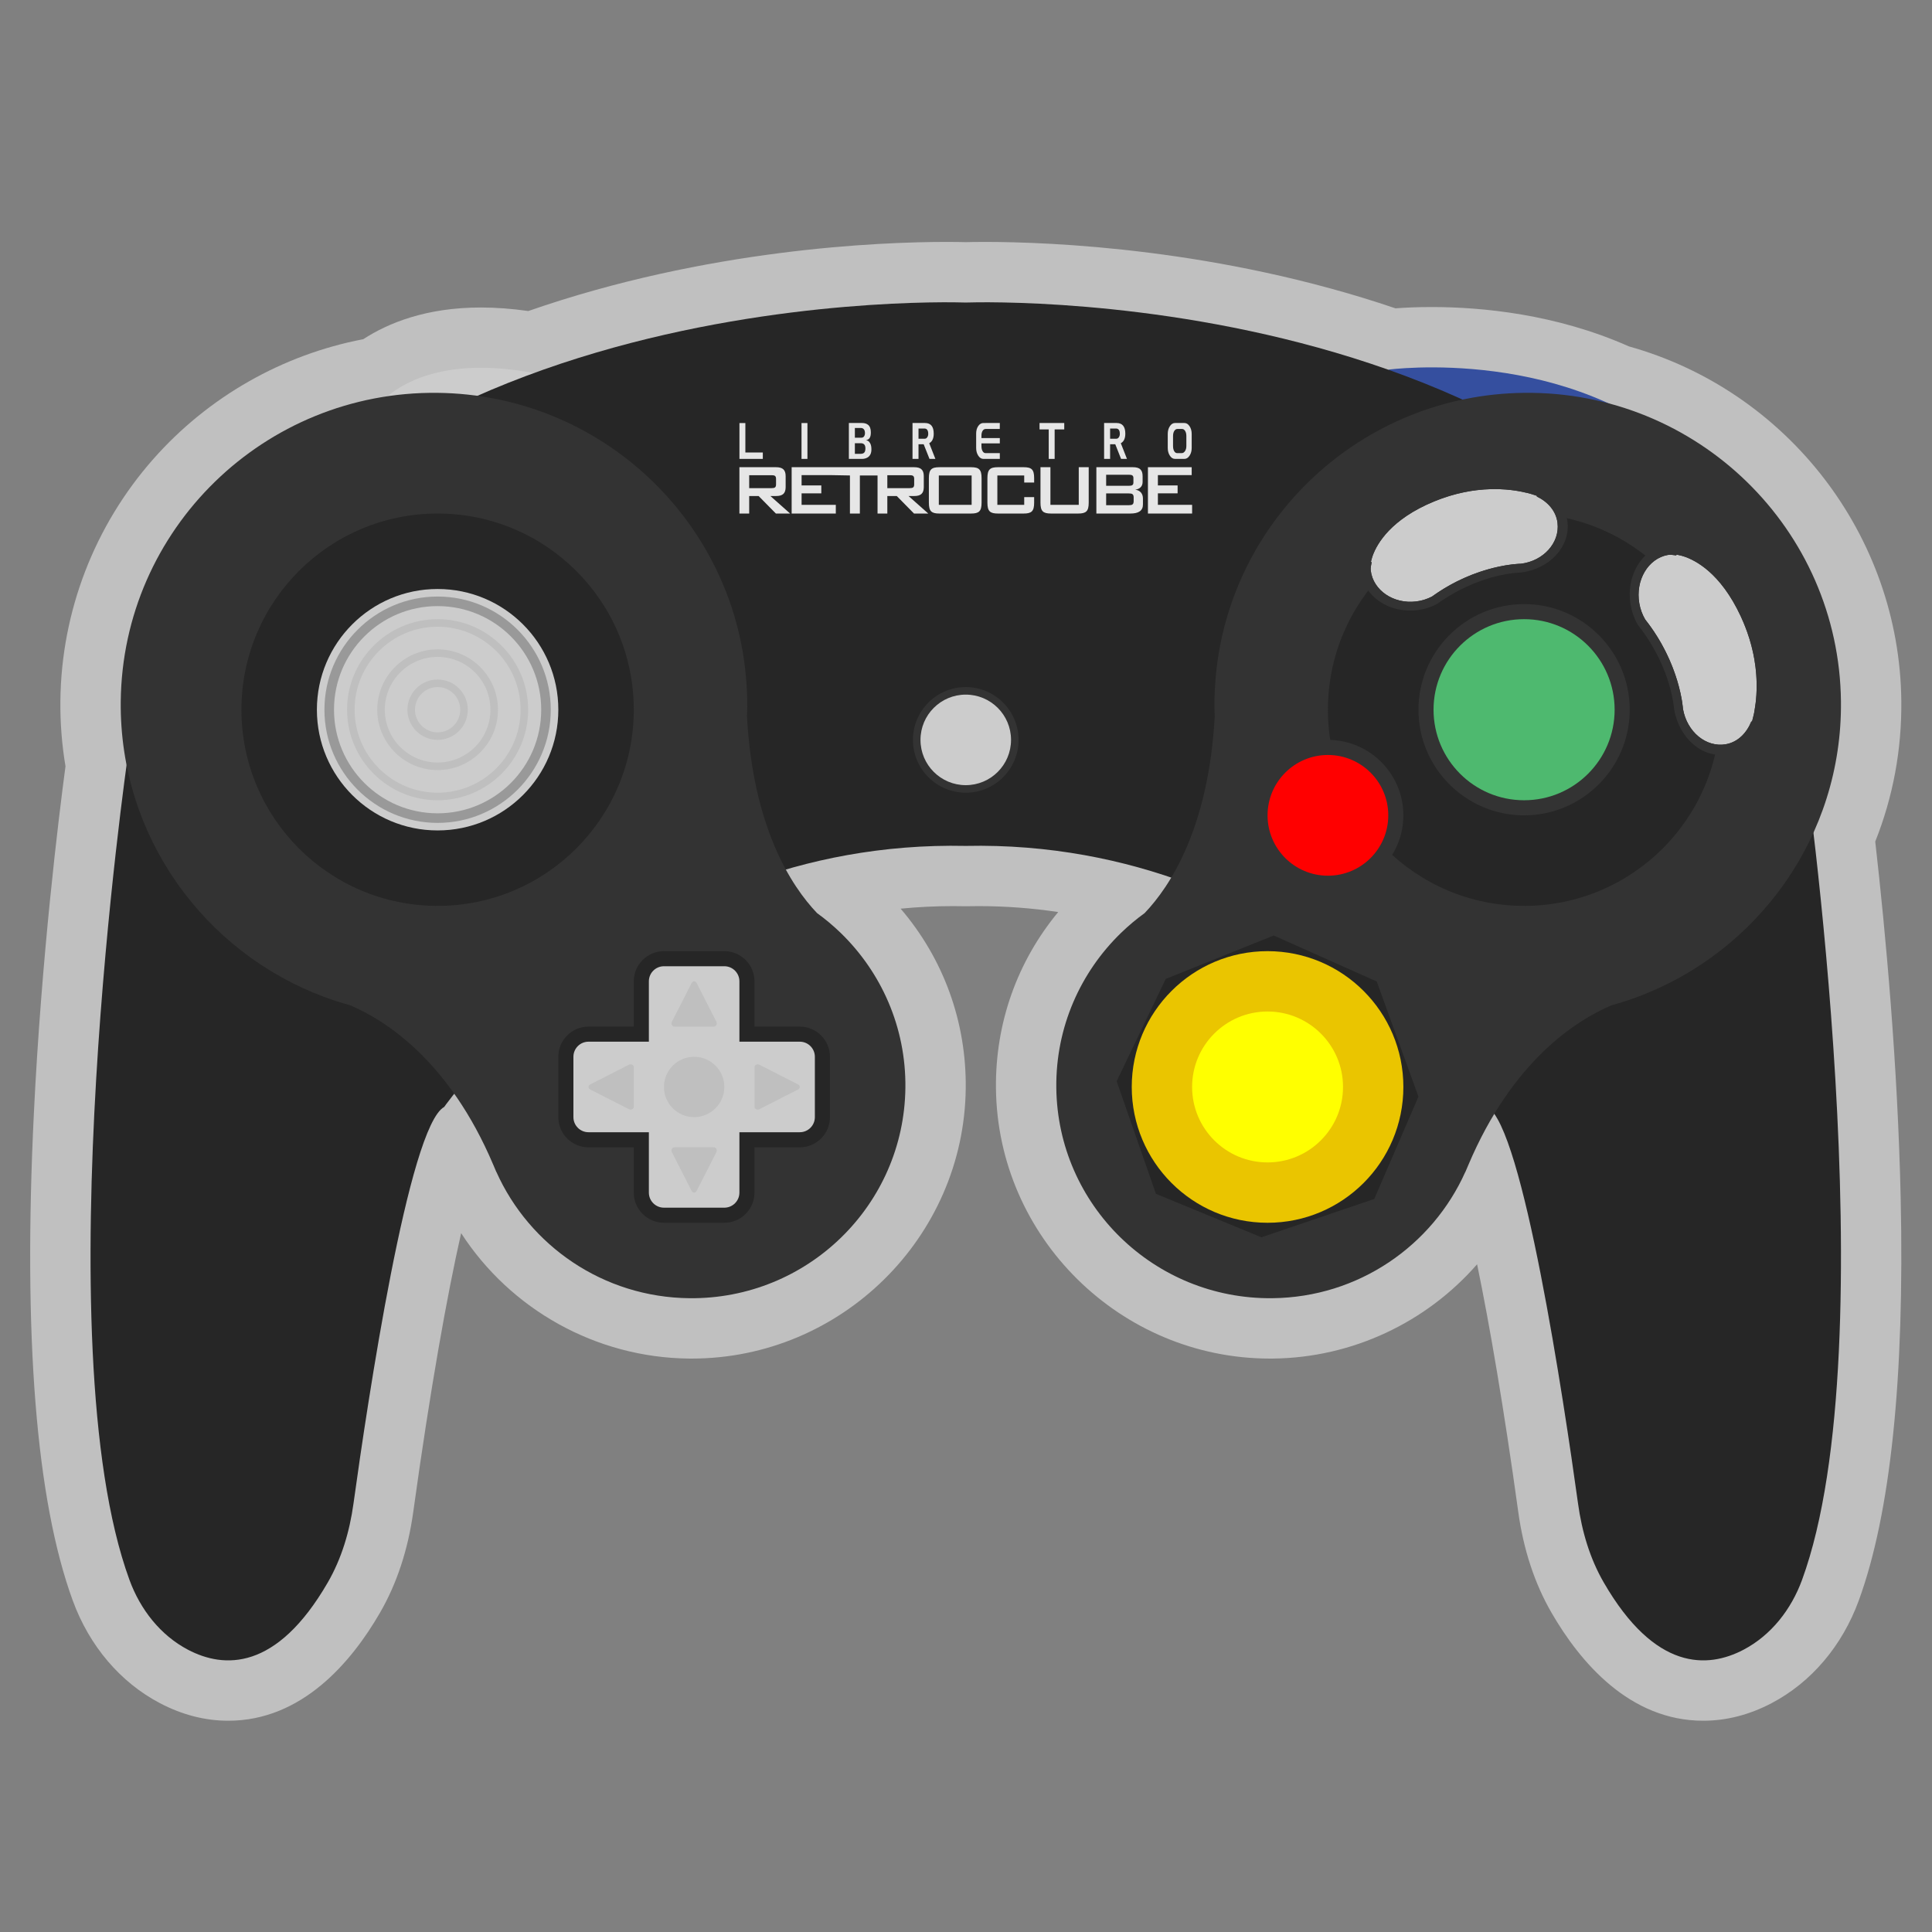 <?xml version="1.0" encoding="UTF-8" standalone="no"?>
<svg
   xmlns:dc="http://purl.org/dc/elements/1.1/"
   xmlns:cc="http://creativecommons.org/ns#"
   xmlns:rdf="http://www.w3.org/1999/02/22-rdf-syntax-ns#"
   xmlns:svg="http://www.w3.org/2000/svg"
   xmlns="http://www.w3.org/2000/svg"
   viewBox="0 0 341.333 341.333"
   height="341.333"
   width="341.333"
   xml:space="preserve"
   id="svg2"
   version="1.1"><rect x="0" y="0" width="341.333" height="341.333" fill="#808080" stroke="none"/><defs
     id="defs6"><clipPath
       id="clipPath18"
       clipPathUnits="userSpaceOnUse"><path
         id="path16"
         d="M 0,256 H 256 V 0 H 0 Z" /></clipPath><clipPath
       id="clipPath26"
       clipPathUnits="userSpaceOnUse"><path
         id="path24"
         d="M 3.999,224 H 252.001 V 28 H 3.999 Z" /></clipPath></defs><g
     transform="matrix(1.333,0,0,-1.333,0,341.333)"
     id="g10"><g
       id="g12"><g
         clip-path="url(#clipPath18)"
         id="g14"><g
           id="g20"><g
             id="g22" /><g
             id="g34"><g
               style="opacity:0.5"
               id="g32"
               clip-path="url(#clipPath26)"><g
                 id="g30"
                 transform="translate(251.913,97.264)"><path
                   id="path28"
                   style="fill:#ffffff;fill-opacity:1;fill-rule:nonzero;stroke:none"
                   d="m 0,0 c -0.391,17.75 -1.997,35.153 -3.371,47.26 2.362,5.935 3.524,12.201 3.455,18.658 -0.231,21.858 -15.042,41.074 -36.104,46.972 -9.688,4.302 -19.534,5.216 -26.148,5.216 -1.982,0 -3.619,-0.083 -4.793,-0.171 -23.347,7.927 -45.729,8.801 -54.412,8.801 v 0 c -1.182,0 -2.036,-0.017 -2.541,-0.031 -0.47,0.013 -1.332,0.031 -2.52,0.031 -8.899,0 -31.766,-0.91 -55.457,-9.159 -2.183,0.311 -4.291,0.468 -6.291,0.468 -7.234,0 -12.282,-2.054 -15.58,-4.2 -10.738,-2.055 -20.561,-7.647 -27.834,-15.888 -7.816,-8.855 -12.189,-20.233 -12.314,-32.039 -0.031,-2.903 0.197,-5.817 0.677,-8.684 -0.907,-6.799 -3.179,-25.225 -4.19,-45.975 -1.441,-29.578 0.294,-51.314 5.157,-64.605 2.197,-6.008 6.301,-10.835 11.556,-13.592 2.941,-1.544 5.985,-2.326 9.048,-2.326 9.778,0 16.333,7.781 20.11,14.309 2.235,3.862 3.719,8.36 4.412,13.368 2.269,16.408 4.498,28.781 6.346,36.948 6.548,-10.122 17.879,-16.496 30.171,-16.623 l 0.386,-0.002 c 19.82,0 36.114,16.071 36.322,35.826 0.093,8.834 -2.949,17.166 -8.628,23.804 2.299,0.225 4.608,0.338 6.922,0.338 0.51,0 1.023,-0.005 1.539,-0.016 0.057,-0.001 0.113,-0.002 0.169,-0.002 0.057,0 0.113,10e-4 0.17,0.002 0.517,0.011 1.032,0.016 1.543,0.016 3.537,0 7.058,-0.263 10.54,-0.785 -5.437,-6.564 -8.342,-14.72 -8.251,-23.357 0.208,-19.755 16.502,-35.826 36.323,-35.826 l 0.386,0.002 c 10.524,0.109 20.344,4.797 27.061,12.497 1.653,-7.996 3.54,-18.971 5.455,-32.821 0.692,-5.008 2.177,-9.506 4.412,-13.369 3.778,-6.528 10.333,-14.309 20.11,-14.309 3.063,0 6.107,0.782 9.048,2.325 5.254,2.758 9.358,7.585 11.556,13.593 C -1.345,-41.826 0.525,-23.878 0,0" /></g></g></g></g><g
           transform="translate(184,207.073)"
           id="g36"><path
             id="path38"
             style="fill:#354f9f;fill-opacity:1;fill-rule:nonzero;stroke:none"
             d="M 0,0 C 0,0 24.187,3.257 40.001,-11.7 L 10.499,-7.532 Z" /></g><g
           transform="translate(48,199.318)"
           id="g40"><path
             id="path42"
             style="fill:#cccccc;fill-opacity:1;fill-rule:nonzero;stroke:none"
             d="M 0,0 C 0,0 4.105,11.267 24,7.059 L 14.127,0 Z" /></g><g
           transform="translate(239.076,155.734)"
           id="g44"><path
             id="path46"
             style="fill:#262626;fill-opacity:1;fill-rule:nonzero;stroke:none"
             d="m 0,0 c -21.21,62.485 -107.299,60.355 -111.076,60.232 -3.777,0.123 -89.865,2.253 -111.076,-60.232 0,0 -11.234,-77.715 0.236,-109.068 1.429,-3.908 4.089,-7.33 7.76,-9.257 4.743,-2.489 11.715,-2.848 18.517,8.907 1.85,3.197 2.905,6.794 3.412,10.458 1.871,13.532 7.319,49.993 12.024,52.578 0,0 24.78,35.537 69.127,34.598 44.348,0.939 69.127,-34.598 69.127,-34.598 4.705,-2.585 10.153,-39.046 12.025,-52.578 0.506,-3.664 1.561,-7.261 3.412,-10.458 6.801,-11.755 13.773,-11.396 18.516,-8.907 3.671,1.927 6.331,5.349 7.76,9.257 C 11.235,-77.715 0,0 0,0" /></g><g
           transform="translate(148.577,132.418)"
           id="g48"><path
             id="path50"
             style="fill:#333333;fill-opacity:1;fill-rule:nonzero;stroke:none"
             d="m 0,0 -0.008,0.003 c 0,0 0.013,0.006 0.028,0.015 0.972,0.941 2.012,1.814 3.114,2.61 3.411,3.578 8.48,11.315 9.29,26.106 -0.012,0.36 -0.038,0.713 -0.04,1.076 -0.014,1.301 0.043,2.588 0.149,3.86 -0.002,0.019 -10e-4,0.038 -10e-4,0.058 l 0.004,-0.001 C 14.295,54.739 31.866,71.354 53.464,71.58 76.395,71.819 95.179,53.511 95.42,30.68 95.609,12.796 84.363,-2.55 68.465,-8.481 l 0.004,-0.002 -0.009,0.002 c -1.13,-0.422 -2.279,-0.788 -3.444,-1.111 -4.682,-1.986 -13.128,-7.346 -18.979,-21.161 -0.077,-0.18 -0.154,-0.355 -0.228,-0.537 -0.056,-0.133 -0.116,-0.265 -0.174,-0.408 l -0.008,0.006 C 41.255,-41.447 31.483,-48.298 20.05,-48.416 4.403,-48.579 -8.412,-36.084 -8.576,-20.507 -8.66,-12.477 -5.36,-5.198 0,0" /></g><g
           transform="translate(168.813,132.075)"
           id="g52"><path
             id="path54"
             style="fill:#262626;fill-opacity:1;fill-rule:nonzero;stroke:none"
             d="m 0,0 -14.31,-5.755 -6.503,-13.562 5.207,-14.922 13.978,-5.761 14.959,5.083 5.856,13.56 -5.529,15.26 z" /></g><g
           transform="translate(111.423,132.418)"
           id="g56"><path
             id="path58"
             style="fill:#333333;fill-opacity:1;fill-rule:nonzero;stroke:none"
             d="m 0,0 0.008,0.003 c 0,0 -0.013,0.006 -0.028,0.015 -0.972,0.941 -2.012,1.814 -3.114,2.61 -3.411,3.578 -8.48,11.315 -9.29,26.106 0.012,0.36 0.038,0.713 0.04,1.076 0.014,1.301 -0.043,2.588 -0.149,3.86 0.002,0.019 10e-4,0.038 10e-4,0.058 l -0.004,-0.001 c -1.759,21.012 -19.33,37.627 -40.928,37.853 -22.931,0.239 -41.715,-18.069 -41.956,-40.9 -0.189,-17.884 11.057,-33.23 26.955,-39.161 l -0.004,-0.002 0.009,0.002 c 1.13,-0.422 2.279,-0.788 3.444,-1.111 4.682,-1.986 13.128,-7.346 18.979,-21.161 0.077,-0.18 0.154,-0.355 0.228,-0.537 0.056,-0.133 0.116,-0.265 0.174,-0.408 l 0.008,0.006 c 4.372,-9.755 14.144,-16.606 25.577,-16.724 15.647,-0.163 28.462,12.332 28.626,27.909 C 8.66,-12.477 5.36,-5.198 0,0" /></g><g
           transform="translate(228,162.001)"
           id="g60"><path
             id="path62"
             style="fill:#262626;fill-opacity:1;fill-rule:nonzero;stroke:none"
             d="m 0,0 c -0.001,-14.359 -11.642,-26.001 -26.001,-26.001 -14.358,-10e-4 -26,11.64 -25.999,25.999 0,14.36 11.641,26.001 26,26.001 C -11.644,25.998 -0.001,14.357 0,0" /></g><g
           transform="translate(202,176)"
           id="g64"><path
             id="path66"
             style="fill:#333333;fill-opacity:1;fill-rule:nonzero;stroke:none"
             d="m 0,0 c -7.72,0 -14,-6.28 -14,-14 0,-7.72 6.28,-14 14,-14 7.72,0 14,6.28 14,14 C 14,-6.28 7.72,0 0,0" /></g><g
           transform="translate(214,162)"
           id="g68"><path
             id="path70"
             style="fill:#4eb96f;fill-opacity:1;fill-rule:nonzero;stroke:none"
             d="m 0,0 c 0,-6.627 -5.373,-12 -12,-12 -6.627,0 -12,5.373 -12,12 0,6.627 5.373,12 12,12 C -5.373,12 0,6.627 0,0" /></g><g
           transform="translate(176,158)"
           id="g72"><path
             id="path74"
             style="fill:#333333;fill-opacity:1;fill-rule:nonzero;stroke:none"
             d="m 0,0 c -5.514,0 -10,-4.486 -10,-10 0,-5.514 4.486,-10 10,-10 5.514,0 10,4.486 10,10 C 10,-4.486 5.514,0 0,0" /></g><g
           transform="translate(184,148)"
           id="g76"><path
             id="path78"
             style="fill:#ff0000;fill-opacity:1;fill-rule:nonzero;stroke:none"
             d="m 0,0 c 0,-4.418 -3.582,-8 -8,-8 -4.418,0 -8,3.582 -8,8 0,4.418 3.582,8 8,8 4.418,0 8,-3.582 8,-8" /></g><g
           transform="translate(203.685,190.259)"
           id="g80"><path
             id="path82"
             style="fill:#cccccc;fill-opacity:1;fill-rule:nonzero;stroke:none"
             d="m 0,0 0.019,0.082 c 0,0 -0.316,0.121 -0.813,0.265 -0.2,0.061 -0.391,0.113 -0.6,0.152 -2.17,0.528 -6.683,1.115 -12.203,-1.15 -5.734,-2.354 -7.563,-5.596 -8.132,-7.131 -0.035,-0.09 -0.063,-0.176 -0.091,-0.268 -0.115,-0.364 -0.162,-0.613 -0.162,-0.613 l 0.091,-0.051 c -0.053,-0.366 -0.163,-0.72 -0.117,-1.1 0.319,-2.627 3.011,-4.462 6.013,-4.098 0.759,0.092 1.463,0.319 2.089,0.644 l 0.004,-10e-4 c 5.991,4.333 11.788,4.355 11.788,4.355 3.002,0.364 5.178,2.789 4.86,5.417 C 2.555,-1.919 1.457,-0.702 0,0" /></g><g
           transform="translate(195.578,192.25)"
           id="g84"><path
             id="path86"
             style="fill:#333333;fill-opacity:1;fill-rule:nonzero;stroke:none"
             d="m 0,0 c -2.021,-0.245 -4.046,-0.78 -6.019,-1.59 -6.108,-2.507 -8.174,-5.997 -8.862,-7.855 l -0.111,-0.326 c -0.135,-0.429 -0.19,-0.726 -0.19,-0.726 l -0.136,-0.737 0.103,-0.06 c -0.024,-0.204 -0.033,-0.429 -0.004,-0.67 0.395,-3.259 3.747,-5.544 7.471,-5.092 0.914,0.111 1.788,0.38 2.597,0.8 4.22,3.03 8.126,3.867 10.094,4.105 0.61,0.074 0.976,0.082 1.018,0.082 0.007,0.001 0.015,0.002 0.022,0.003 3.885,0.471 6.582,3.484 6.188,6.738 -0.19,1.567 -1.117,2.953 -2.584,3.905 l 0.032,0.138 -0.933,0.447 c 0,0 -0.358,0.137 -0.92,0.301 C 7.53,-0.466 7.292,-0.402 7.032,-0.353 5.564,0.006 3.081,0.373 0,0 m 0.14,-1.153 c 2.9,0.351 5.204,-0.006 6.574,-0.338 0.208,-0.04 0.399,-0.092 0.599,-0.152 0.497,-0.145 0.813,-0.266 0.813,-0.266 L 8.107,-1.991 c 1.457,-0.701 2.555,-1.919 2.746,-3.497 0.318,-2.628 -1.857,-5.053 -4.86,-5.416 0,0 -0.435,-0.002 -1.19,-0.094 -2,-0.242 -6.248,-1.116 -10.598,-4.262 l -0.004,0.002 c -0.626,-0.326 -1.33,-0.553 -2.089,-0.645 -3.002,-0.364 -5.694,1.471 -6.013,4.099 -0.046,0.379 0.064,0.734 0.117,1.099 l -0.091,0.052 c 0,0 0.047,0.248 0.162,0.612 0.028,0.092 0.056,0.178 0.091,0.268 0.569,1.536 2.398,4.778 8.132,7.131 2.036,0.836 3.935,1.283 5.63,1.489" /></g><g
           transform="translate(232.119,160.448)"
           id="g88"><path
             id="path90"
             style="fill:#cccccc;fill-opacity:1;fill-rule:nonzero;stroke:none"
             d="m 0,0 0.083,-0.015 c 0,0 0.104,0.332 0.222,0.851 0.049,0.208 0.091,0.408 0.119,0.624 0.41,2.261 0.75,6.933 -1.828,12.477 -2.68,5.76 -6.035,7.457 -7.608,7.954 -0.092,0.031 -0.18,0.054 -0.274,0.078 -0.372,0.098 -0.624,0.132 -0.624,0.132 l -0.047,-0.096 c -0.369,0.033 -0.731,0.126 -1.11,0.058 -2.619,-0.476 -4.313,-3.347 -3.782,-6.412 0.135,-0.775 0.401,-1.485 0.763,-2.11 l -0.002,-0.004 C -9.407,7.625 -9.064,1.668 -9.064,1.668 -8.533,-1.397 -5.979,-3.496 -3.359,-3.02 -1.785,-2.734 -0.624,-1.537 0,0" /></g><g
           transform="translate(233.67,168.892)"
           id="g92"><path
             id="path94"
             style="fill:#333333;fill-opacity:1;fill-rule:nonzero;stroke:none"
             d="m 0,0 c -0.357,2.063 -1.006,4.114 -1.928,6.096 -2.854,6.135 -6.472,8.061 -8.375,8.664 l -0.333,0.094 c -0.438,0.115 -0.74,0.155 -0.74,0.155 l -0.747,0.099 -0.054,-0.11 c -0.207,0.013 -0.433,0.01 -0.673,-0.034 -3.25,-0.59 -5.358,-4.164 -4.699,-7.966 0.162,-0.933 0.48,-1.816 0.947,-2.624 3.274,-4.165 4.33,-8.132 4.678,-10.141 0.108,-0.623 0.136,-0.999 0.139,-1.042 10e-4,-0.007 0.002,-0.015 0.003,-0.022 0.688,-3.966 3.862,-6.568 7.106,-5.978 1.562,0.284 2.902,1.314 3.778,2.876 l 0.139,-0.026 0.398,0.985 c 0,0 0.118,0.375 0.251,0.962 0.058,0.247 0.109,0.495 0.144,0.765 C 0.313,-5.718 0.545,-3.145 0,0 m -1.15,-0.209 c 0.513,-2.96 0.282,-5.348 0.024,-6.775 -0.028,-0.217 -0.07,-0.416 -0.12,-0.625 -0.118,-0.518 -0.221,-0.851 -0.221,-0.851 l -0.084,0.016 c -0.623,-1.538 -1.785,-2.734 -3.359,-3.02 -2.62,-0.476 -5.174,1.623 -5.705,4.688 0,0 -0.026,0.447 -0.159,1.218 -0.354,2.042 -1.466,6.358 -4.864,10.651 l 10e-4,0.003 c -0.361,0.626 -0.628,1.336 -0.762,2.111 -0.531,3.065 1.162,5.936 3.782,6.411 0.378,0.069 0.74,-0.024 1.11,-0.058 l 0.047,0.097 c 0,0 0.252,-0.035 0.623,-0.132 0.094,-0.024 0.182,-0.048 0.274,-0.078 1.573,-0.498 4.929,-2.195 7.608,-7.954 0.951,-2.046 1.505,-3.971 1.805,-5.702" /></g><g
           transform="translate(186,112.002)"
           id="g96"><path
             id="path98"
             style="fill:#eac500;fill-opacity:1;fill-rule:nonzero;stroke:none"
             d="m 0,0 c 0,-9.94 -8.056,-18.003 -18.001,-18.002 -9.941,10e-4 -17.997,8.061 -17.999,18.005 0.002,9.933 8.059,17.992 17.997,17.995 C -8.056,17.995 0.001,9.936 0,0" /></g><g
           transform="translate(178,112.001)"
           id="g100"><path
             id="path102"
             style="fill:#ffff00;fill-opacity:1;fill-rule:nonzero;stroke:none"
             d="m 0,0 c 0.004,-5.522 -4.48,-10.003 -10.001,-10.001 -5.523,-0.002 -9.998,4.48 -9.999,10 0,5.523 4.476,9.999 10.001,10 C -4.479,9.998 0.004,5.52 0,0" /></g><g
           transform="translate(84,162.001)"
           id="g104"><path
             id="path106"
             style="fill:#262626;fill-opacity:1;fill-rule:nonzero;stroke:none"
             d="m 0,0 c -0.001,-14.359 -11.642,-26.001 -26.001,-26.001 -14.358,-10e-4 -26,11.64 -25.999,25.999 0,14.36 11.641,26.001 26,26.001 C -11.644,25.998 -0.001,14.357 0,0" /></g><g
           transform="translate(128,165)"
           id="g108"><path
             id="path110"
             style="fill:#333333;fill-opacity:1;fill-rule:nonzero;stroke:none"
             d="m 0,0 c -3.86,0 -7,-3.14 -7,-7 0,-3.86 3.14,-7 7,-7 3.86,0 7,3.14 7,7 0,3.86 -3.14,7 -7,7" /></g><g
           transform="translate(134,158)"
           id="g112"><path
             id="path114"
             style="fill:#cccccc;fill-opacity:1;fill-rule:nonzero;stroke:none"
             d="m 0,0 c 0,-3.314 -2.686,-6 -6,-6 -3.314,0 -6,2.686 -6,6 0,3.314 2.686,6 6,6 3.314,0 6,-2.686 6,-6" /></g><g
           transform="translate(96,130)"
           id="g116"><path
             id="path118"
             style="fill:#262626;fill-opacity:1;fill-rule:nonzero;stroke:none"
             d="m 0,0 h -8 c -2.206,0 -4,-1.794 -4,-4 v -6 h -6 c -2.206,0 -4,-1.794 -4,-4 v -8 c 0,-2.206 1.794,-4 4,-4 h 6 v -6 c 0,-2.206 1.794,-4 4,-4 h 8 c 2.206,0 4,1.794 4,4 v 6 h 6 c 2.206,0 4,1.794 4,4 v 8 c 0,2.206 -1.794,4 -4,4 H 4 v 6 C 4,-1.794 2.206,0 0,0" /></g><g
           transform="translate(106,118)"
           id="g120"><path
             id="path122"
             style="fill:#cccccc;fill-opacity:1;fill-rule:nonzero;stroke:none"
             d="m 0,0 h -8 v 8 c 0,1.105 -0.895,2 -2,2 h -8 c -1.105,0 -2,-0.895 -2,-2 V 0 h -8 c -1.105,0 -2,-0.895 -2,-2 v -8 c 0,-1.105 0.895,-2 2,-2 h 8 v -8 c 0,-1.105 0.895,-2 2,-2 h 8 c 1.105,0 2,0.895 2,2 v 8 h 8 c 1.105,0 2,0.895 2,2 v 8 C 2,-0.895 1.105,0 0,0" /></g><g
           transform="translate(96,112)"
           id="g124"><path
             id="path126"
             style="fill:#bfbfbf;fill-opacity:1;fill-rule:nonzero;stroke:none"
             d="m 0,0 c 0,-2.209 -1.791,-4 -4,-4 -2.209,0 -4,1.791 -4,4 0,2.209 1.791,4 4,4 2.209,0 4,-1.791 4,-4" /></g><g
           transform="translate(78.214,112.328)"
           id="g128"><path
             id="path130"
             style="fill:#bfbfbf;fill-opacity:1;fill-rule:nonzero;stroke:none"
             d="M 0,0 5.143,2.621 C 5.429,2.767 5.786,2.585 5.786,2.293 v -5.242 c 0,-0.291 -0.357,-0.473 -0.643,-0.327 L 0,-0.655 C -0.286,-0.51 -0.286,-0.146 0,0" /></g><g
           transform="translate(105.786,111.672)"
           id="g132"><path
             id="path134"
             style="fill:#bfbfbf;fill-opacity:1;fill-rule:nonzero;stroke:none"
             d="m 0,0 -5.143,-2.621 c -0.286,-0.146 -0.643,0.036 -0.643,0.328 v 5.242 c 0,0.291 0.357,0.473 0.643,0.327 L 0,0.655 C 0.286,0.51 0.286,0.146 0,0" /></g><g
           transform="translate(92.328,125.786)"
           id="g136"><path
             id="path138"
             style="fill:#bfbfbf;fill-opacity:1;fill-rule:nonzero;stroke:none"
             d="M 0,0 2.621,-5.143 C 2.767,-5.429 2.585,-5.786 2.293,-5.786 h -5.242 c -0.291,0 -0.473,0.357 -0.327,0.643 L -0.655,0 C -0.51,0.286 -0.146,0.286 0,0" /></g><g
           transform="translate(91.672,98.214)"
           id="g140"><path
             id="path142"
             style="fill:#bfbfbf;fill-opacity:1;fill-rule:nonzero;stroke:none"
             d="m 0,0 -2.621,5.143 c -0.146,0.286 0.036,0.643 0.328,0.643 h 5.242 c 0.291,0 0.473,-0.357 0.327,-0.643 L 0.655,0 C 0.51,-0.286 0.146,-0.286 0,0" /></g><g
           transform="translate(99.296,193.082)"
           id="g144"><path
             id="path146"
             style="fill:#e6e6e6;fill-opacity:1;fill-rule:nonzero;stroke:none"
             d="m 0,0 v -1.714 h 2.965 c 0.407,0 0.594,0.083 0.594,0.488 v 0.738 C 3.559,-0.083 3.372,0 2.965,0 Z m -1.296,1.059 h 4.855 c 0.867,0 1.274,-0.333 1.274,-1.19 v -1.44 c 0,-0.857 -0.407,-1.19 -1.274,-1.19 H 2.812 L 5.426,-5.082 H 3.537 L 1.252,-2.761 H 0 v -2.321 h -1.296 z" /></g><g
           transform="translate(117.605,191.368)"
           id="g148"><path
             id="path150"
             style="fill:#e6e6e6;fill-opacity:1;fill-rule:nonzero;stroke:none"
             d="m 0,0 v 1.714 h 2.966 c 0.406,0 0.593,-0.083 0.593,-0.488 V 0.488 C 3.559,0.083 3.372,0 2.966,0 Z m 2.812,-1.047 h 0.747 c 0.867,0 1.274,0.333 1.274,1.19 v 1.44 c 0,0.857 -0.407,1.19 -1.274,1.19 h -16.24 v -6.141 h 5.854 v 1.154 h -4.536 v 1.524 h 2.614 v 1.047 h -2.614 v 1.369 h 3.803 l 2.604,-0.047 v -5.047 h 1.317 v 5.047 h 2.343 V -3.368 H 0 v 2.321 h 1.252 l 2.285,-2.321 h 1.889 z" /></g><path
           id="path152"
           style="fill:#e6e6e6;fill-opacity:1;fill-rule:nonzero;stroke:none"
           d="m 128.779,193.047 h -4.349 v -3.892 h 4.349 z m -4.262,1.094 h 4.174 c 1.066,0 1.406,-0.297 1.406,-1.451 v -3.238 c 0,-1.154 -0.34,-1.452 -1.406,-1.452 h -4.174 c -1.065,0 -1.406,0.298 -1.406,1.452 v 3.238 c 0,1.154 0.341,1.451 1.406,1.451" /><g
           transform="translate(132.188,193.047)"
           id="g154"><path
             id="path156"
             style="fill:#e6e6e6;fill-opacity:1;fill-rule:nonzero;stroke:none"
             d="m 0,0 v -3.892 h 3.559 v 1.024 l 1.317,-0.001 v -0.726 c 0,-1.154 -0.34,-1.452 -1.405,-1.452 H 0.088 c -1.066,0 -1.406,0.298 -1.406,1.452 v 3.238 c 0,1.154 0.34,1.452 1.406,1.452 h 3.383 c 1.065,0 1.405,-0.298 1.405,-1.452 V -0.941 L 3.559,-0.94 V 0 Z" /></g><g
           transform="translate(139.221,189.155)"
           id="g158"><path
             id="path160"
             style="fill:#e6e6e6;fill-opacity:1;fill-rule:nonzero;stroke:none"
             d="M 0,0 H 3.756 V 4.987 H 5.075 V 0.298 c 0,-1.155 -0.341,-1.453 -1.406,-1.453 H 0.088 c -1.066,0 -1.406,0.298 -1.406,1.453 V 4.987 H 0 Z" /></g><g
           transform="translate(146.607,190.666)"
           id="g162"><path
             id="path164"
             style="fill:#e6e6e6;fill-opacity:1;fill-rule:nonzero;stroke:none"
             d="m 0,0 v -1.559 h 3.009 c 0.451,0 0.637,0.095 0.637,0.547 v 0.464 C 3.646,-0.095 3.46,0 3.009,0 Z M 0,2.476 V 1.012 h 3.009 c 0.407,0 0.605,0.083 0.605,0.44 v 0.583 c 0,0.357 -0.198,0.441 -0.605,0.441 z m -1.296,0.999 h 4.855 c 0.867,0 1.274,-0.333 1.274,-1.19 V 1.536 C 4.833,0.94 4.481,0.583 3.855,0.5 4.514,0.405 4.876,-0.024 4.876,-0.678 v -0.786 c 0,-0.821 -0.559,-1.202 -1.669,-1.202 h -4.503 z" /></g><g
           transform="translate(152.146,194.141)"
           id="g166"><path
             id="path168"
             style="fill:#e6e6e6;fill-opacity:1;fill-rule:nonzero;stroke:none"
             d="M 0,0 H 5.799 V -1.047 H 1.318 V -2.416 H 3.932 V -3.463 H 1.318 V -4.987 H 5.854 V -6.141 H 0 Z" /></g><g
           transform="translate(101.102,195.242)"
           id="g170"><path
             id="path172"
             style="fill:#e6e6e6;fill-opacity:1;fill-rule:nonzero;stroke:none"
             d="m 0,0 h -3.097 v 4.751 h 0.784 V 0.849 l 2.313,0 z" /></g><path
           id="path174"
           style="fill:#e6e6e6;fill-opacity:1;fill-rule:nonzero;stroke:none"
           d="m 106.232,199.994 h 0.784 v -4.751 h -0.784 z" /><g
           transform="translate(113.303,197.321)"
           id="g176"><path
             id="path178"
             style="fill:#e6e6e6;fill-opacity:1;fill-rule:nonzero;stroke:none"
             d="m 0,0 v -1.408 h 0.751 c 0.229,0 0.394,0.057 0.495,0.17 0.101,0.112 0.151,0.299 0.151,0.561 C 1.397,-0.226 1.191,0 0.779,0 Z M 0,2.019 V 0.73 h 0.853 c 0.158,0 0.278,0.058 0.361,0.173 0.082,0.116 0.123,0.261 0.123,0.436 0,0.223 -0.049,0.392 -0.148,0.507 C 1.09,1.961 0.961,2.019 0.803,2.019 Z M 0.948,-2.079 H -0.795 V 2.679 H 0.954 C 1.279,2.679 1.54,2.601 1.737,2.447 1.99,2.252 2.116,1.919 2.116,1.448 2.116,1.131 2.072,0.895 1.984,0.74 1.889,0.562 1.721,0.447 1.48,0.395 1.622,0.371 1.736,0.326 1.82,0.258 1.882,0.206 1.949,0.119 2.022,-0.003 c 0.114,-0.191 0.17,-0.462 0.17,-0.815 0,-0.519 -0.177,-0.88 -0.531,-1.083 -0.212,-0.118 -0.45,-0.178 -0.713,-0.178" /></g><g
           transform="translate(121.738,199.269)"
           id="g180"><path
             id="path182"
             style="fill:#e6e6e6;fill-opacity:1;fill-rule:nonzero;stroke:none"
             d="m 0,0 v -1.354 h 0.824 c 0.142,0 0.257,0.07 0.344,0.209 0.08,0.123 0.12,0.266 0.12,0.429 C 1.288,-0.239 1.117,0 0.775,0 Z M 1.455,-4.027 0.684,-2.085 H 0 v -1.942 h -0.795 v 4.758 h 1.65 c 0.775,0 1.162,-0.472 1.162,-1.416 0,-0.368 -0.07,-0.668 -0.208,-0.897 C 1.717,-1.733 1.587,-1.856 1.42,-1.951 l 0.816,-2.076 z" /></g><g
           transform="translate(130.08,197.298)"
           id="g184"><path
             id="path186"
             style="fill:#e6e6e6;fill-opacity:1;fill-rule:nonzero;stroke:none"
             d="M 0,0 V -0.345 C 0,-0.63 0.05,-0.858 0.151,-1.03 0.251,-1.203 0.382,-1.289 0.543,-1.289 H 2.434 V -2.055 H 0.252 c -0.263,0 -0.488,0.141 -0.674,0.425 -0.186,0.283 -0.28,0.625 -0.28,1.026 v 1.909 c 0,0.396 0.093,0.728 0.277,0.996 0.185,0.267 0.41,0.401 0.677,0.401 H 2.434 L 2.428,1.912 H 0.575 C 0.407,1.912 0.272,1.839 0.17,1.691 0.057,1.528 0,1.307 0,1.029 V 0.701 H 2.434 V 0 Z" /></g><g
           transform="translate(139.781,195.242)"
           id="g188"><path
             id="path190"
             style="fill:#e6e6e6;fill-opacity:1;fill-rule:nonzero;stroke:none"
             d="m 0,0 h -0.784 v 3.908 h -1.217 v 0.85 H 1.272 V 3.908 H 0 Z" /></g><g
           transform="translate(147.131,199.269)"
           id="g192"><path
             id="path194"
             style="fill:#e6e6e6;fill-opacity:1;fill-rule:nonzero;stroke:none"
             d="m 0,0 v -1.354 h 0.824 c 0.142,0 0.257,0.07 0.344,0.209 0.08,0.123 0.12,0.266 0.12,0.429 C 1.288,-0.239 1.117,0 0.775,0 Z M 1.455,-4.027 0.684,-2.085 H 0 v -1.942 h -0.795 v 4.758 h 1.65 c 0.775,0 1.162,-0.472 1.162,-1.416 0,-0.368 -0.07,-0.668 -0.208,-0.897 C 1.717,-1.733 1.587,-1.856 1.42,-1.951 l 0.816,-2.076 z" /></g><g
           transform="translate(157.238,198.27)"
           id="g196"><path
             id="path198"
             style="fill:#e6e6e6;fill-opacity:1;fill-rule:nonzero;stroke:none"
             d="M 0,0 C 0,0.286 -0.055,0.514 -0.165,0.684 -0.274,0.855 -0.411,0.94 -0.575,0.94 H -1.184 C -1.348,0.94 -1.486,0.855 -1.598,0.684 -1.709,0.514 -1.765,0.286 -1.765,0 v -1.309 c 0,-0.286 0.05,-0.516 0.151,-0.69 0.1,-0.175 0.231,-0.262 0.392,-0.262 h 0.614 c 0.164,0 0.306,0.088 0.427,0.265 C -0.06,-1.82 0,-1.591 0,-1.309 Z m 0.707,-1.57 c 0,-0.401 -0.094,-0.744 -0.282,-1.029 -0.189,-0.286 -0.414,-0.428 -0.677,-0.428 h -1.255 c -0.267,0 -0.494,0.142 -0.68,0.428 -0.186,0.285 -0.28,0.628 -0.28,1.029 v 1.843 c 0,0.405 0.094,0.749 0.28,1.032 0.186,0.283 0.413,0.425 0.68,0.425 h 1.255 C 0.011,1.73 0.236,1.588 0.425,1.305 0.613,1.022 0.707,0.678 0.707,0.273 Z" /></g><g
           transform="translate(74,161.999)"
           id="g200"><path
             id="path202"
             style="fill:#cccccc;fill-opacity:1;fill-rule:nonzero;stroke:none"
             d="m 0,0 c 0,-8.836 -7.164,-15.999 -16,-15.999 -8.835,-10e-4 -16,7.164 -16,16 0,8.835 7.164,16 16,16 C -7.163,16 0.001,8.836 0,0" /></g><g
           transform="translate(55,162)"
           id="g204"><path
             id="path206"
             style="fill:#bfbfbf;fill-opacity:1;fill-rule:nonzero;stroke:none"
             d="M 0,0 C 0.001,1.654 1.347,3 2.999,3 4.655,3 6,1.654 6,0 6.001,-1.654 4.654,-3 3,-3 1.347,-3.001 0,-1.653 0,0 M -1,0 C -1,-2.206 0.795,-4 2.999,-4 5.207,-4 7.001,-2.206 7,0 7.001,2.206 5.206,4 3,4 0.795,4.001 -0.999,2.207 -1,0" /></g><g
           transform="translate(51.001,162)"
           id="g208"><path
             id="path210"
             style="fill:#bfbfbf;fill-opacity:1;fill-rule:nonzero;stroke:none"
             d="M 0,0 C 0,3.86 3.139,7 6.998,7 10.86,6.999 14.001,3.859 14,0 14,-3.862 10.859,-7.001 6.999,-7 3.14,-6.999 -0.001,-3.861 0,0 M -1.001,0.001 C -1.001,-4.41 2.588,-8 6.998,-8 c 4.413,-10e-4 8.001,3.587 8.001,7.999 0,4.409 -3.588,8 -8.002,8.001 C 2.588,7.999 -1.001,4.409 -1.001,0.001" /></g><g
           transform="translate(46.999,161.999)"
           id="g212"><path
             id="path214"
             style="fill:#bfbfbf;fill-opacity:1;fill-rule:nonzero;stroke:none"
             d="M 0,0 C -0.001,6.067 4.933,11 11,11 17.065,11.002 22.001,6.067 22,0.001 22.001,-6.065 17.065,-10.999 10.999,-11 4.934,-11 -0.001,-6.065 0,0 m -0.999,0.002 c 0,-6.618 5.383,-12.001 11.998,-12.001 6.617,-10e-4 12.002,5.382 12.002,12 10e-4,6.617 -5.384,11.998 -12.002,12 -6.615,0 -11.998,-5.383 -11.998,-11.999" /></g><g
           transform="translate(58,177)"
           id="g216"><path
             id="path218"
             style="fill:#999999;fill-opacity:1;fill-rule:nonzero;stroke:none"
             d="m 0,0 c -8.271,0 -15,-6.729 -15,-15 0,-8.271 6.729,-15 15,-15 8.271,0 15,6.729 15,15 C 15,-6.729 8.271,0 0,0 m 0,-1.268 c 7.584,0 13.732,-6.148 13.732,-13.732 0,-7.584 -6.148,-13.732 -13.732,-13.732 -7.584,0 -13.732,6.148 -13.732,13.732 0,7.584 6.148,13.732 13.732,13.732" /></g></g></g></g></svg>